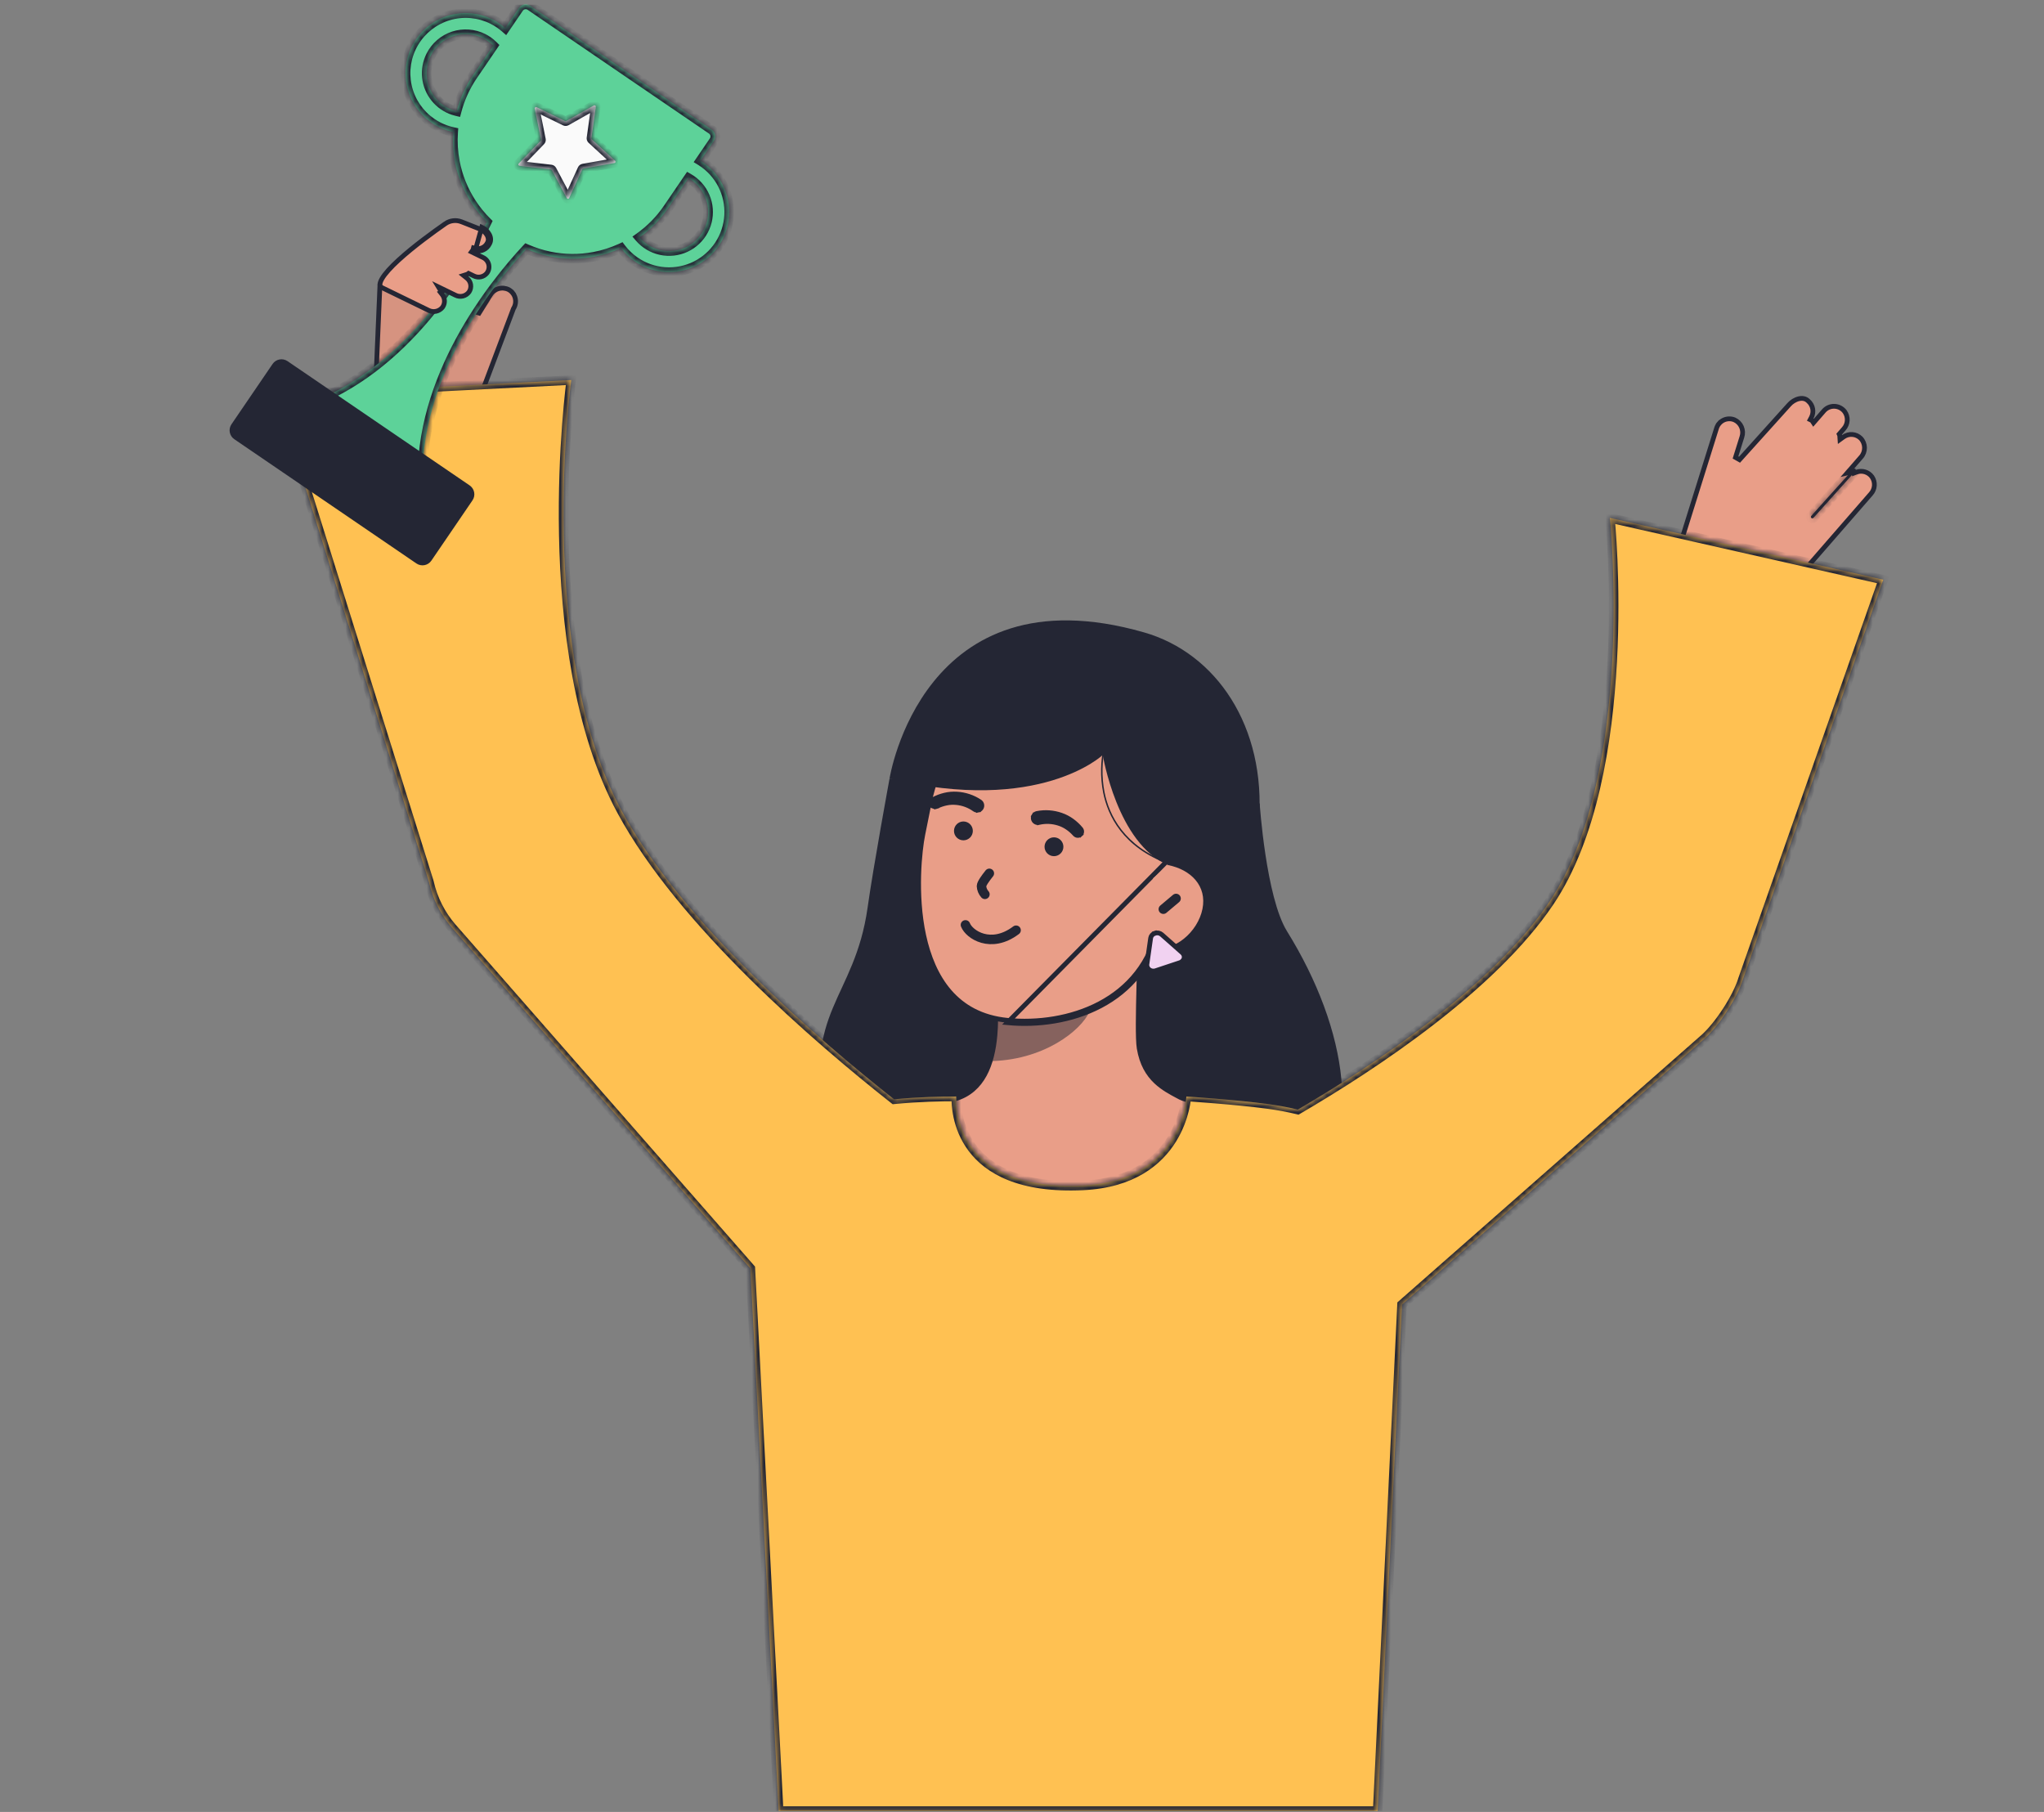 <?xml version="1.0" encoding="UTF-8" standalone="no"?><svg width='352' height='312' viewBox='0 0 352 312' fill='none' xmlns='http://www.w3.org/2000/svg'>
<rect x="0" y="0" width="352" height="312" fill="#808080" stroke="none"/>
<g clip-path='url(#clip0_84_15778)'>
<path d='M88.405 53.181L88.419 53.143L88.44 53.109C88.606 52.843 88.716 52.546 88.763 52.236C88.81 51.926 88.793 51.609 88.714 51.306C88.635 51.003 88.495 50.718 88.302 50.471L88.624 50.221L88.302 50.471C88.111 50.225 87.872 50.021 87.6 49.87C87.057 49.597 86.43 49.539 85.845 49.709C85.258 49.88 84.758 50.267 84.446 50.793L84.446 50.793L84.441 50.8L82.502 53.915L81.747 53.664L82.685 42.714L82.686 42.703L82.687 42.691C82.777 42.065 82.675 41.339 82.383 40.767C82.095 40.205 81.645 39.828 81.029 39.78L81.015 39.779L81.002 39.777C80.605 39.72 80.247 39.547 79.93 39.363C79.771 39.27 79.614 39.169 79.465 39.074L79.462 39.072C79.312 38.975 79.169 38.884 79.026 38.8C78.463 38.47 77.99 38.315 77.43 38.577C77.407 38.594 77.374 38.62 77.331 38.654C77.243 38.723 77.114 38.824 76.95 38.954C76.621 39.214 76.152 39.587 75.588 40.039C74.461 40.943 72.957 42.163 71.449 43.422C69.939 44.683 68.43 45.98 67.287 47.041C66.715 47.572 66.241 48.038 65.907 48.408C65.74 48.593 65.614 48.747 65.53 48.868C65.464 48.962 65.441 49.013 65.433 49.028L64.697 66.318L64.696 66.339L64.693 66.36C64.611 66.92 64.772 67.389 65.137 67.805C65.514 68.236 66.115 68.615 66.909 68.94C68.495 69.588 70.714 69.963 72.998 70.169C75.273 70.374 77.577 70.408 79.314 70.391C80.183 70.382 80.908 70.361 81.416 70.341C81.636 70.333 81.815 70.325 81.947 70.319L88.405 53.181Z' fill='#E99E88' stroke='#242634' stroke-width='0.819'/>
<g opacity='0.1'>
<path d='M88.405 53.181L88.419 53.143L88.44 53.109C88.606 52.843 88.716 52.546 88.763 52.236C88.81 51.926 88.793 51.609 88.714 51.306C88.635 51.003 88.495 50.718 88.302 50.471L88.624 50.221L88.302 50.471C88.111 50.225 87.872 50.021 87.6 49.87C87.057 49.597 86.43 49.539 85.845 49.709C85.258 49.88 84.758 50.267 84.446 50.793L84.446 50.793L84.441 50.8L82.502 53.915L81.747 53.664L82.685 42.714L82.686 42.703L82.687 42.691C82.777 42.065 82.675 41.339 82.383 40.767C82.095 40.205 81.645 39.828 81.029 39.78L81.015 39.779L81.002 39.777C80.605 39.72 80.247 39.547 79.93 39.363C79.771 39.27 79.614 39.169 79.465 39.074L79.462 39.072C79.312 38.975 79.169 38.884 79.026 38.8C78.463 38.47 77.99 38.315 77.43 38.577C77.407 38.594 77.374 38.62 77.331 38.654C77.243 38.723 77.114 38.824 76.95 38.954C76.621 39.214 76.152 39.587 75.588 40.039C74.461 40.943 72.957 42.163 71.449 43.422C69.939 44.683 68.43 45.98 67.287 47.041C66.715 47.572 66.241 48.038 65.907 48.408C65.74 48.593 65.614 48.747 65.53 48.868C65.464 48.962 65.441 49.013 65.433 49.028L64.697 66.318L64.696 66.339L64.693 66.36C64.611 66.92 64.772 67.389 65.137 67.805C65.514 68.236 66.115 68.615 66.909 68.94C68.495 69.588 70.714 69.963 72.998 70.169C75.273 70.374 77.577 70.408 79.314 70.391C80.183 70.382 80.908 70.361 81.416 70.341C81.636 70.333 81.815 70.325 81.947 70.319L88.405 53.181Z' fill='#242634' stroke='#242634' stroke-width='0.819'/>
</g>
<path d='M216.931 138.348C216.931 138.348 218.007 154.502 221.641 160.361C232.101 177.234 235.132 196.214 224.656 206.131C214.181 216.048 147.365 216.187 142.303 193.378C138.041 174.176 147.187 172.111 149.412 156.272C150.418 149.104 153.188 134.075 153.188 134.075' fill='#242634'/>
<path d='M208.587 190.287C208.391 190.247 208.185 190.205 207.973 190.161C207.295 190.023 206.557 189.872 205.875 189.721C205.318 189.597 204.788 189.471 204.343 189.347C203.909 189.227 203.523 189.099 203.274 188.967L203.273 188.966C203.132 188.891 202.989 188.814 202.843 188.737C201.619 188.086 200.245 187.356 199.06 186.233C197.719 184.962 196.628 183.199 196.179 180.499C196.047 179.707 196.008 178.143 196.013 176.237C196.018 174.317 196.069 172.01 196.127 169.706C196.143 169.097 196.159 168.489 196.174 167.89C196.268 164.331 196.354 161.048 196.29 159.475L170.883 165.147C170.928 165.84 170.995 166.627 171.068 167.481C171.332 170.579 171.672 174.572 171.34 178.277C170.901 183.167 169.269 187.807 164.512 189.205C163.115 189.615 161.623 189.991 160.063 190.348C160.083 190.488 160.109 190.664 160.143 190.872C160.236 191.438 160.389 192.246 160.646 193.21C161.16 195.141 162.086 197.691 163.762 200.182C167.098 205.135 173.443 209.915 185.634 209C194.019 208.372 199.717 203.611 203.382 198.972C205.214 196.653 206.533 194.371 207.418 192.666C207.83 191.874 208.147 191.208 208.381 190.717C208.399 190.68 208.416 190.643 208.433 190.608C208.489 190.491 208.541 190.383 208.587 190.287Z' fill='#E99E88' stroke='#242634' stroke-width='0.819'/>
<path opacity='0.5' d='M170.083 182.719C170.494 181.395 170.758 180.031 170.872 178.649C171.16 175.497 171.102 172.323 170.7 169.183C176.028 168.464 181.048 166.264 185.189 162.834C185.676 164.632 188.353 172.49 187.611 174.199C186.212 177.429 179.627 182.719 170.083 182.719Z' fill='#242634'/>
<path d='M173.513 175.694L173.513 175.694C178.618 176.189 184.463 175.412 189.36 172.827C194.245 170.248 198.195 165.868 199.553 159.118L202.053 146.695L202.053 146.695C203.425 139.876 202.87 133.376 200.398 128.273C197.932 123.184 193.551 119.463 187.2 118.184C174.501 115.629 162.752 124.644 160.018 138.233L159.616 138.152L160.018 138.233L158.911 143.733C158.386 146.34 157.524 153.945 159.077 161.101C159.853 164.676 161.225 168.109 163.515 170.753C165.797 173.386 169.007 175.258 173.513 175.694ZM199.954 159.199L202.454 146.776L173.473 176.101C183.81 177.104 197.184 172.966 199.954 159.199Z' fill='#E99E88' stroke='#242634' stroke-width='0.819'/>
<path d='M165.911 144.697C165.015 144.697 164.288 143.971 164.288 143.074C164.288 142.178 165.015 141.451 165.911 141.451C166.808 141.451 167.534 142.178 167.534 143.074C167.534 143.971 166.808 144.697 165.911 144.697Z' fill='#242634'/>
<path d='M181.505 147.428C180.609 147.428 179.882 146.701 179.882 145.805C179.882 144.908 180.609 144.182 181.505 144.182C182.401 144.182 183.128 144.908 183.128 145.805C183.128 146.701 182.401 147.428 181.505 147.428Z' fill='#242634'/>
<path d='M212.795 151.235L201.176 148.965C192.399 145.294 189.909 129.995 189.909 129.995C189.909 129.995 179.077 140.312 153.188 134.073C153.188 134.073 158.812 97.927 197.038 108.899C209.364 112.436 218.094 125.002 216.796 141.646C215.886 153.31 212.795 151.235 212.795 151.235Z' fill='#242634'/>
<path d='M198.305 163.231C202.243 164.024 206.285 160.452 207.078 156.512C207.872 152.571 205.115 149.757 201.177 148.964L198.616 151.195L194.92 162.548L198.305 163.231Z' fill='#E99E88'/>
<path d='M167.819 139.35L167.808 139.343C166.882 138.688 165.798 138.29 164.668 138.189L164.668 138.189L164.665 138.189C164.103 138.136 163.536 138.167 162.983 138.283L162.983 138.283L162.981 138.283C162.416 138.399 161.867 138.584 161.348 138.836L161.348 138.837L161.339 138.84L161.322 138.848L161.322 138.848L161.317 138.851C161.158 138.921 160.978 138.926 160.816 138.865L160.959 138.482L160.816 138.865C160.653 138.804 160.521 138.682 160.447 138.525L160.817 138.351L160.447 138.525C160.373 138.368 160.364 138.189 160.421 138.025L160.807 138.159L160.421 138.025C160.477 137.863 160.594 137.729 160.746 137.651C161.358 137.328 162.008 137.083 162.681 136.922C163.366 136.756 164.072 136.694 164.775 136.737C166.19 136.816 167.559 137.272 168.738 138.058L168.738 138.058L168.741 138.061C168.915 138.179 169.035 138.361 169.074 138.568C169.113 138.774 169.069 138.988 168.951 139.162C168.833 139.336 168.65 139.455 168.444 139.495L168.367 139.092L168.444 139.495C168.237 139.534 168.023 139.489 167.85 139.371L167.85 139.371L167.84 139.365L167.838 139.363L167.819 139.35L167.819 139.35Z' fill='#242634' stroke='#242634' stroke-width='0.819'/>
<path d='M185.413 143.349L185.427 143.364L185.413 143.349ZM185.413 143.349C185.008 142.892 184.546 142.488 184.04 142.146L185.413 143.349ZM178.562 140.078L178.57 140.076L178.578 140.075C179.969 139.798 181.409 139.9 182.747 140.369C183.412 140.599 184.04 140.927 184.608 141.342C185.168 141.748 185.674 142.222 186.116 142.754C186.228 142.884 186.286 143.053 186.277 143.224C186.267 143.398 186.19 143.562 186.061 143.68L185.785 143.377L186.061 143.68C185.932 143.797 185.762 143.86 185.587 143.853C185.414 143.846 185.25 143.772 185.131 143.646L185.119 143.633L185.113 143.627L185.107 143.621C184.724 143.19 184.289 142.808 183.811 142.485L183.811 142.485L183.809 142.484C183.342 142.165 182.829 141.919 182.289 141.754L182.289 141.754L182.286 141.753C181.204 141.413 180.052 141.366 178.946 141.616L178.92 141.622L178.824 141.224L178.92 141.622L178.92 141.622C178.716 141.672 178.5 141.638 178.321 141.529C178.142 141.419 178.013 141.243 177.964 141.039C177.914 140.835 177.948 140.619 178.057 140.44L178.407 140.653L178.057 140.44C178.166 140.26 178.343 140.131 178.547 140.082L178.547 140.082L178.562 140.078Z' fill='#242634' stroke='#242634' stroke-width='0.819'/>
<path d='M201.169 148.774C193.358 145.866 190.766 140.471 189.968 136.457C189.451 133.78 189.499 131.024 190.11 128.366L190.351 128.432C189.751 131.056 189.704 133.775 190.215 136.417C191.003 140.366 193.558 145.674 201.256 148.54L201.169 148.774Z' fill='#242634'/>
<path d='M319.265 81.459L319.199 81.177L318.112 81.44L318.955 80.471L320.471 78.729L320.471 78.729L320.476 78.724C320.88 78.276 321.1 77.692 321.092 77.09C321.085 76.489 320.852 75.913 320.44 75.476C320.052 75.092 319.541 74.858 318.997 74.815C318.451 74.773 317.907 74.926 317.463 75.247L316.865 75.68L316.817 74.97L316.723 74.757L316.893 74.561L317.503 73.859L317.503 73.859L317.509 73.853C317.873 73.45 318.088 72.934 318.117 72.391C318.146 71.849 317.989 71.314 317.672 70.874C317.465 70.602 317.2 70.378 316.896 70.22C316.591 70.061 316.255 69.973 315.911 69.961C315.568 69.949 315.226 70.014 314.91 70.151C314.595 70.288 314.314 70.493 314.088 70.752L312.655 72.401L312.301 72.807L312.044 72.418L311.733 72.263L311.931 71.892C312.176 71.431 312.259 70.901 312.164 70.388C312.07 69.875 311.804 69.409 311.411 69.067L311.401 69.058L311.391 69.048C310.954 68.613 310.375 68.517 309.76 68.666C309.135 68.816 308.518 69.214 308.104 69.69L308.104 69.69L308.099 69.695L299.568 79.16L298.874 78.764L299.974 75.249L299.974 75.249L299.976 75.241C300.165 74.677 300.138 74.062 299.899 73.516C299.662 72.972 299.231 72.535 298.691 72.29C298.397 72.169 298.081 72.11 297.762 72.118C297.442 72.125 297.127 72.198 296.836 72.334C296.546 72.47 296.287 72.665 296.076 72.906L295.768 72.637L296.076 72.906C295.865 73.147 295.707 73.43 295.611 73.736C295.611 73.736 295.611 73.736 295.611 73.736L290.482 90.126L290.482 90.126L289.629 92.858L289.629 92.858C288.959 95 289.15 97.319 290.162 99.322C291.174 101.324 292.926 102.854 295.048 103.585C297.547 104.446 300.247 104.541 302.801 103.857C305.355 103.174 307.647 101.743 309.383 99.749C309.383 99.749 309.383 99.749 309.383 99.749L322.174 85.05L322.174 85.05L322.179 85.044C322.538 84.648 322.752 84.143 322.788 83.61C322.823 83.079 322.678 82.551 322.377 82.111C322.082 81.702 321.66 81.401 321.178 81.253C320.693 81.106 320.174 81.121 319.7 81.297L319.265 81.459Z' fill='#E99E88' stroke='#242634' stroke-width='0.819'/>
<path d='M312.159 72.293L312.327 72.106L312.159 72.293Z' fill='#242634' stroke='#242634' stroke-width='0.819'/>
<path d='M308.052 85.093C308.052 85.093 308.052 85.093 308.052 85.093L308.052 85.093ZM308.052 85.093C308.052 85.093 308.052 85.093 308.052 85.093L308.052 85.093Z' fill='#242634' stroke='#242634' stroke-width='0.819'/>
<mask id='path-17-inside-1_84_15778' fill='white'>
<path d='M311.944 89.192C311.994 89.235 312.058 89.257 312.124 89.252C312.19 89.248 312.251 89.218 312.295 89.169L319.505 81.149C319.55 81.1 319.573 81.034 319.569 80.968C319.565 80.902 319.536 80.839 319.486 80.795C319.437 80.75 319.372 80.727 319.305 80.731C319.239 80.734 319.177 80.764 319.132 80.814L311.92 88.837C311.876 88.886 311.853 88.951 311.856 89.018C311.86 89.084 311.89 89.146 311.939 89.191L311.944 89.192Z'/>
</mask>
<path d='M311.944 89.192C311.994 89.235 312.058 89.257 312.124 89.252C312.19 89.248 312.251 89.218 312.295 89.169L319.505 81.149C319.55 81.1 319.573 81.034 319.569 80.968C319.565 80.902 319.536 80.839 319.486 80.795C319.437 80.75 319.372 80.727 319.305 80.731C319.239 80.734 319.177 80.764 319.132 80.814L311.92 88.837C311.876 88.886 311.853 88.951 311.856 89.018C311.86 89.084 311.89 89.146 311.939 89.191L311.944 89.192Z' fill='#242634'/>
<path d='M311.944 89.192L312.202 88.415L312.356 88.466L312.479 88.572L311.944 89.192ZM312.295 89.169L311.683 88.625L311.686 88.622L312.295 89.169ZM319.505 81.149L320.114 81.696L320.114 81.696L319.505 81.149ZM319.132 80.814L318.523 80.266L318.523 80.266L319.132 80.814ZM311.92 88.837L311.311 88.29L311.311 88.289L311.92 88.837ZM311.939 89.191L311.681 89.968L311.519 89.914L311.392 89.8L311.939 89.191ZM312.479 88.572C312.366 88.475 312.219 88.426 312.07 88.436L312.178 90.069C311.898 90.088 311.621 89.995 311.409 89.812L312.479 88.572ZM312.07 88.436C311.922 88.445 311.783 88.513 311.683 88.625L312.906 89.713C312.719 89.923 312.458 90.051 312.178 90.069L312.07 88.436ZM311.686 88.622L318.896 80.602L320.114 81.696L312.904 89.716L311.686 88.622ZM318.896 80.602C318.796 80.714 318.744 80.861 318.751 81.011L320.386 80.925C320.401 81.208 320.303 81.485 320.114 81.696L318.896 80.602ZM318.751 81.011C318.759 81.162 318.827 81.303 318.939 81.403L320.034 80.186C320.245 80.376 320.371 80.641 320.386 80.925L318.751 81.011ZM318.939 81.403C319.051 81.504 319.198 81.556 319.349 81.548L319.262 79.913C319.545 79.898 319.823 79.996 320.034 80.186L318.939 81.403ZM319.349 81.548C319.499 81.54 319.64 81.473 319.741 81.361L318.523 80.266C318.713 80.055 318.979 79.928 319.262 79.913L319.349 81.548ZM319.741 81.361L312.529 89.384L311.311 88.289L318.523 80.266L319.741 81.361ZM312.529 89.383C312.63 89.271 312.682 89.124 312.674 88.974L311.039 89.062C311.024 88.778 311.122 88.501 311.311 88.29L312.529 89.383ZM312.674 88.974C312.666 88.823 312.598 88.682 312.486 88.582L311.392 89.8C311.181 89.61 311.054 89.345 311.039 89.062L312.674 88.974ZM312.198 88.414L312.202 88.415L311.685 89.969L311.681 89.968L312.198 88.414Z' fill='#242634' mask='url(#path-17-inside-1_84_15778)'/>
<mask id='path-19-inside-2_84_15778' fill='white'>
<path fill-rule='evenodd' clip-rule='evenodd' d='M98.375 65.439C98.375 65.439 92.037 111.786 107.052 139.603C117.454 158.874 141.012 179.073 153.978 189.293C158.236 188.875 162.124 188.807 164.663 188.807C164.67 188.807 164.671 188.878 164.672 189.011C164.681 190.894 164.756 205.149 186.5 204.123C203.59 203.318 204.31 188.807 204.31 188.807C204.31 188.807 212.778 189.354 218.408 190.116C220.219 190.361 221.909 190.679 223.492 191.067C236.584 183.418 256.939 169.965 266.799 155.327C281.777 133.093 277.247 89.18 277.247 89.18L324.318 99.822L300.169 168.587C299.192 171.813 296.033 176.645 293.508 178.876L293.157 179.184L241.442 224.649L237.25 311.846H134.099L129.224 218.424L78.178 160.132L77.846 159.758C75.892 157.51 74.529 154.809 73.881 151.901L47.62 68.017L98.375 65.439Z'/>
</mask>
<path fill-rule='evenodd' clip-rule='evenodd' d='M98.375 65.439C98.375 65.439 92.037 111.786 107.052 139.603C117.454 158.874 141.012 179.073 153.978 189.293C158.236 188.875 162.124 188.807 164.663 188.807C164.67 188.807 164.671 188.878 164.672 189.011C164.681 190.894 164.756 205.149 186.5 204.123C203.59 203.318 204.31 188.807 204.31 188.807C204.31 188.807 212.778 189.354 218.408 190.116C220.219 190.361 221.909 190.679 223.492 191.067C236.584 183.418 256.939 169.965 266.799 155.327C281.777 133.093 277.247 89.18 277.247 89.18L324.318 99.822L300.169 168.587C299.192 171.813 296.033 176.645 293.508 178.876L293.157 179.184L241.442 224.649L237.25 311.846H134.099L129.224 218.424L78.178 160.132L77.846 159.758C75.892 157.51 74.529 154.809 73.881 151.901L47.62 68.017L98.375 65.439Z' fill='#FFC152'/>
<path d='M107.052 139.603L107.772 139.214L107.052 139.603ZM98.375 65.439L98.334 64.622L99.32 64.572L99.186 65.55L98.375 65.439ZM153.978 189.293L154.058 190.108L153.73 190.14L153.471 189.936L153.978 189.293ZM164.672 189.011L165.49 189.007V189.007L164.672 189.011ZM186.5 204.123L186.461 203.306L186.5 204.123ZM204.31 188.807L203.492 188.766L203.533 187.936L204.363 187.99L204.31 188.807ZM218.408 190.116L218.298 190.927L218.298 190.927L218.408 190.116ZM223.492 191.067L223.905 191.774L223.618 191.942L223.296 191.863L223.492 191.067ZM266.799 155.327L267.478 155.785L266.799 155.327ZM277.247 89.18L276.433 89.264L276.316 88.13L277.427 88.382L277.247 89.18ZM324.318 99.822L324.499 99.024L325.395 99.226L325.091 100.093L324.318 99.822ZM300.169 168.587L299.385 168.35L299.39 168.333L299.396 168.316L300.169 168.587ZM293.508 178.876L294.05 179.49L294.047 179.492L293.508 178.876ZM293.157 179.184L292.616 178.569L292.617 178.568L293.157 179.184ZM241.442 224.649L240.625 224.609L240.641 224.263L240.902 224.034L241.442 224.649ZM237.25 311.846L238.068 311.885L238.031 312.664H237.25V311.846ZM134.099 311.846V312.664H133.322L133.282 311.888L134.099 311.846ZM129.224 218.424L129.84 217.885L130.026 218.098L130.041 218.381L129.224 218.424ZM78.178 160.132L78.79 159.589L78.794 159.593L78.178 160.132ZM77.846 159.758L77.234 160.302L77.228 160.295L77.846 159.758ZM73.881 151.901L74.663 151.656L74.673 151.689L74.68 151.723L73.881 151.901ZM47.62 68.017L46.839 68.262L46.523 67.253L47.579 67.2L47.62 68.017ZM106.331 139.992C98.728 125.906 96.557 107.202 96.264 92.106C96.118 84.542 96.442 77.853 96.803 73.054C96.984 70.654 97.174 68.726 97.319 67.397C97.391 66.732 97.452 66.216 97.496 65.866C97.517 65.691 97.534 65.558 97.546 65.468C97.552 65.422 97.556 65.388 97.559 65.365C97.561 65.353 97.562 65.344 97.563 65.338C97.563 65.335 97.564 65.333 97.564 65.331C97.564 65.331 97.564 65.33 97.564 65.329C97.564 65.329 97.564 65.329 98.375 65.439C99.186 65.55 99.186 65.55 99.186 65.551C99.186 65.551 99.186 65.551 99.186 65.552C99.186 65.553 99.186 65.555 99.186 65.558C99.185 65.563 99.184 65.571 99.182 65.582C99.18 65.603 99.175 65.636 99.169 65.679C99.158 65.766 99.141 65.896 99.12 66.067C99.078 66.41 99.018 66.917 98.946 67.574C98.803 68.887 98.615 70.797 98.436 73.177C98.078 77.938 97.756 84.574 97.901 92.074C98.193 107.105 100.36 125.483 107.772 139.214L106.331 139.992ZM153.471 189.936C146.974 184.815 137.817 177.189 128.977 168.423C120.145 159.666 111.589 149.732 106.331 139.992L107.772 139.214C112.916 148.745 121.34 158.546 130.13 167.261C138.911 175.968 148.016 183.551 154.485 188.65L153.471 189.936ZM164.663 189.626C162.137 189.626 158.279 189.693 154.058 190.108L153.898 188.479C158.194 188.057 162.11 187.988 164.663 187.988V189.626ZM163.853 189.015C163.853 188.943 163.852 188.906 163.852 188.886C163.851 188.872 163.851 188.892 163.855 188.924C163.856 188.933 163.864 188.994 163.889 189.071C163.901 189.105 163.935 189.201 164.013 189.304C164.091 189.407 164.304 189.626 164.663 189.626V187.988C165.022 187.988 165.236 188.207 165.315 188.312C165.395 188.416 165.429 188.513 165.441 188.549C165.469 188.63 165.477 188.699 165.479 188.716C165.486 188.766 165.487 188.812 165.488 188.832C165.49 188.881 165.49 188.946 165.49 189.007L163.853 189.015ZM186.538 204.941C175.476 205.463 169.723 202.094 166.779 198.147C163.876 194.254 163.858 189.989 163.853 189.015L165.49 189.007C165.495 189.916 165.52 193.72 168.092 197.168C170.624 200.563 175.78 203.809 186.461 203.306L186.538 204.941ZM204.31 188.807C205.127 188.847 205.127 188.848 205.127 188.849C205.127 188.849 205.127 188.849 205.127 188.85C205.127 188.851 205.127 188.852 205.127 188.854C205.127 188.857 205.127 188.861 205.126 188.866C205.126 188.875 205.125 188.888 205.124 188.904C205.122 188.937 205.118 188.984 205.113 189.042C205.103 189.16 205.085 189.328 205.057 189.54C205.001 189.963 204.901 190.562 204.726 191.281C204.376 192.715 203.724 194.639 202.509 196.595C200.055 200.545 195.361 204.525 186.538 204.941L186.461 203.306C194.729 202.916 198.94 199.238 201.118 195.731C202.22 193.958 202.815 192.205 203.135 190.893C203.295 190.238 203.384 189.697 203.434 189.324C203.459 189.137 203.474 188.993 203.482 188.898C203.486 188.85 203.489 188.815 203.491 188.793C203.491 188.781 203.492 188.774 203.492 188.769C203.492 188.767 203.492 188.766 203.492 188.765C203.492 188.765 203.492 188.765 203.492 188.765C203.492 188.765 203.492 188.766 203.492 188.766C203.492 188.766 203.492 188.766 204.31 188.807ZM218.298 190.927C215.506 190.549 211.998 190.223 209.181 189.992C207.774 189.876 206.542 189.784 205.663 189.721C205.223 189.689 204.871 189.665 204.629 189.649C204.509 189.64 204.415 189.634 204.352 189.63C204.321 189.628 204.297 189.626 204.281 189.625C204.273 189.625 204.267 189.624 204.263 189.624C204.261 189.624 204.259 189.624 204.258 189.624C204.258 189.624 204.258 189.624 204.257 189.624C204.257 189.624 204.257 189.624 204.257 189.624C204.257 189.624 204.257 189.624 204.31 188.807C204.363 187.99 204.363 187.99 204.363 187.99C204.363 187.99 204.363 187.99 204.363 187.99C204.363 187.99 204.364 187.99 204.364 187.99C204.365 187.99 204.367 187.99 204.369 187.99C204.373 187.991 204.379 187.991 204.388 187.992C204.404 187.993 204.428 187.994 204.46 187.996C204.524 188.001 204.618 188.007 204.74 188.015C204.984 188.032 205.337 188.056 205.78 188.088C206.664 188.151 207.901 188.244 209.315 188.36C212.139 188.592 215.681 188.921 218.518 189.305L218.298 190.927ZM223.296 191.863C221.744 191.481 220.083 191.169 218.298 190.927L218.518 189.305C220.355 189.553 222.073 189.876 223.687 190.272L223.296 191.863ZM223.079 190.361C229.607 186.546 237.936 181.291 245.857 175.17C253.786 169.043 261.261 162.083 266.12 154.87L267.478 155.785C262.477 163.209 254.844 170.294 246.858 176.466C238.863 182.644 230.469 187.939 223.905 191.774L223.079 190.361ZM266.12 154.87C273.477 143.949 276.084 127.607 276.822 113.872C277.19 107.026 277.093 100.869 276.903 96.424C276.808 94.202 276.69 92.409 276.596 91.172C276.549 90.554 276.508 90.076 276.479 89.752C276.464 89.59 276.453 89.468 276.445 89.385C276.441 89.344 276.438 89.314 276.436 89.293C276.435 89.283 276.434 89.276 276.433 89.271C276.433 89.268 276.433 89.266 276.433 89.265C276.433 89.265 276.433 89.264 276.433 89.264C276.433 89.264 276.433 89.264 277.247 89.18C278.061 89.096 278.061 89.096 278.061 89.097C278.061 89.097 278.061 89.098 278.062 89.099C278.062 89.1 278.062 89.102 278.062 89.105C278.063 89.111 278.064 89.119 278.065 89.13C278.067 89.152 278.07 89.185 278.074 89.228C278.083 89.313 278.095 89.44 278.109 89.605C278.139 89.936 278.181 90.422 278.229 91.048C278.324 92.3 278.443 94.112 278.539 96.354C278.73 100.837 278.829 107.048 278.457 113.96C277.716 127.739 275.099 144.471 267.478 155.785L266.12 154.87ZM277.427 88.382L324.499 99.024L324.138 100.621L277.066 89.978L277.427 88.382ZM325.091 100.093L300.941 168.859L299.396 168.316L323.546 99.551L325.091 100.093ZM300.952 168.825C300.433 170.54 299.355 172.627 298.105 174.551C296.856 176.475 295.388 178.307 294.05 179.49L292.966 178.263C294.153 177.214 295.527 175.515 296.732 173.659C297.938 171.802 298.928 169.861 299.385 168.35L300.952 168.825ZM294.047 179.492L293.696 179.799L292.617 178.568L292.968 178.26L294.047 179.492ZM293.697 179.798L241.983 225.263L240.902 224.034L292.616 178.569L293.697 179.798ZM236.433 311.806L240.625 224.609L242.26 224.688L238.068 311.885L236.433 311.806ZM134.099 311.027H237.25V312.664H134.099V311.027ZM130.041 218.381L134.917 311.803L133.282 311.888L128.406 218.467L130.041 218.381ZM78.794 159.593L129.84 217.885L128.608 218.963L77.562 160.672L78.794 159.593ZM78.458 159.215L78.79 159.589L77.566 160.676L77.234 160.302L78.458 159.215ZM74.68 151.723C75.299 154.498 76.599 157.075 78.464 159.221L77.228 160.295C75.185 157.944 73.76 155.12 73.082 152.079L74.68 151.723ZM48.401 67.773L74.663 151.656L73.1 152.145L46.839 68.262L48.401 67.773ZM98.417 66.257L47.662 68.835L47.579 67.2L98.334 64.622L98.417 66.257Z' fill='#242634' mask='url(#path-19-inside-2_84_15778)'/>
<mask id='path-21-inside-3_84_15778' fill='white'>
<path fill-rule='evenodd' clip-rule='evenodd' d='M90.665 42.862C91.926 43.418 93.245 43.842 94.601 44.126C97.147 44.657 99.773 44.682 102.328 44.199C103.927 43.897 105.479 43.4 106.95 42.72C107.625 43.619 108.445 44.405 109.38 45.044C110.896 46.082 112.661 46.697 114.494 46.827C116.327 46.956 118.161 46.595 119.809 45.781C121.456 44.966 122.856 43.728 123.867 42.192C124.877 40.657 125.46 38.88 125.556 37.045C125.652 35.21 125.258 33.382 124.414 31.75C123.57 30.117 122.307 28.739 120.754 27.756C120.709 27.728 120.664 27.7 120.618 27.672L122.928 24.284C123.033 24.131 123.106 23.958 123.144 23.777C123.182 23.596 123.184 23.408 123.149 23.226C123.115 23.044 123.045 22.87 122.943 22.715C122.842 22.56 122.711 22.427 122.557 22.322L91.325 1.012C91.016 0.801 90.635 0.722 90.267 0.791C89.9 0.861 89.574 1.073 89.363 1.383L87.016 4.825C86.367 4.256 85.644 3.766 84.86 3.37C82.516 2.187 79.809 1.939 77.288 2.677C74.768 3.416 72.622 5.085 71.287 7.347C69.951 9.609 69.526 12.294 70.096 14.858C70.666 17.423 72.19 19.674 74.358 21.156C74.733 21.412 75.125 21.643 75.53 21.848C76.335 22.254 77.182 22.55 78.05 22.734C77.927 24.437 78.025 26.153 78.343 27.838C78.826 30.394 79.808 32.83 81.233 35.006C81.992 36.166 82.868 37.24 83.847 38.212C80.221 45.756 69.975 63.728 52.298 69.798L62.538 76.783L63.34 77.329L72.78 83.769C71.978 65.094 84.967 48.993 90.665 42.862ZM78.641 19.152C78.45 19.107 78.261 19.053 78.073 18.991C76.848 18.583 75.765 17.83 74.956 16.823C74.146 15.816 73.644 14.598 73.508 13.312C73.373 12.027 73.611 10.73 74.193 9.577C74.591 8.789 75.141 8.086 75.81 7.51C76.48 6.934 77.256 6.496 78.095 6.22C78.934 5.944 79.819 5.836 80.699 5.902C81.58 5.968 82.439 6.207 83.227 6.605C83.493 6.74 83.75 6.892 83.996 7.06C84.34 7.295 84.659 7.561 84.951 7.853L81.442 12.997C80.161 14.875 79.215 16.958 78.641 19.152ZM115.011 35.897L118.572 30.673C118.725 30.76 118.875 30.854 119.021 30.953C120.232 31.781 121.14 32.982 121.606 34.374C122.072 35.766 122.07 37.271 121.601 38.662C121.131 40.052 120.22 41.251 119.007 42.076C117.793 42.901 116.343 43.306 114.878 43.23C113.412 43.154 112.012 42.6 110.89 41.654C110.611 41.419 110.352 41.161 110.116 40.886C112.029 39.528 113.687 37.839 115.011 35.897Z'/>
</mask>
<path fill-rule='evenodd' clip-rule='evenodd' d='M90.665 42.862C91.926 43.418 93.245 43.842 94.601 44.126C97.147 44.657 99.773 44.682 102.328 44.199C103.927 43.897 105.479 43.4 106.95 42.72C107.625 43.619 108.445 44.405 109.38 45.044C110.896 46.082 112.661 46.697 114.494 46.827C116.327 46.956 118.161 46.595 119.809 45.781C121.456 44.966 122.856 43.728 123.867 42.192C124.877 40.657 125.46 38.88 125.556 37.045C125.652 35.21 125.258 33.382 124.414 31.75C123.57 30.117 122.307 28.739 120.754 27.756C120.709 27.728 120.664 27.7 120.618 27.672L122.928 24.284C123.033 24.131 123.106 23.958 123.144 23.777C123.182 23.596 123.184 23.408 123.149 23.226C123.115 23.044 123.045 22.87 122.943 22.715C122.842 22.56 122.711 22.427 122.557 22.322L91.325 1.012C91.016 0.801 90.635 0.722 90.267 0.791C89.9 0.861 89.574 1.073 89.363 1.383L87.016 4.825C86.367 4.256 85.644 3.766 84.86 3.37C82.516 2.187 79.809 1.939 77.288 2.677C74.768 3.416 72.622 5.085 71.287 7.347C69.951 9.609 69.526 12.294 70.096 14.858C70.666 17.423 72.19 19.674 74.358 21.156C74.733 21.412 75.125 21.643 75.53 21.848C76.335 22.254 77.182 22.55 78.05 22.734C77.927 24.437 78.025 26.153 78.343 27.838C78.826 30.394 79.808 32.83 81.233 35.006C81.992 36.166 82.868 37.24 83.847 38.212C80.221 45.756 69.975 63.728 52.298 69.798L62.538 76.783L63.34 77.329L72.78 83.769C71.978 65.094 84.967 48.993 90.665 42.862ZM78.641 19.152C78.45 19.107 78.261 19.053 78.073 18.991C76.848 18.583 75.765 17.83 74.956 16.823C74.146 15.816 73.644 14.598 73.508 13.312C73.373 12.027 73.611 10.73 74.193 9.577C74.591 8.789 75.141 8.086 75.81 7.51C76.48 6.934 77.256 6.496 78.095 6.22C78.934 5.944 79.819 5.836 80.699 5.902C81.58 5.968 82.439 6.207 83.227 6.605C83.493 6.74 83.75 6.892 83.996 7.06C84.34 7.295 84.659 7.561 84.951 7.853L81.442 12.997C80.161 14.875 79.215 16.958 78.641 19.152ZM115.011 35.897L118.572 30.673C118.725 30.76 118.875 30.854 119.021 30.953C120.232 31.781 121.14 32.982 121.606 34.374C122.072 35.766 122.07 37.271 121.601 38.662C121.131 40.052 120.22 41.251 119.007 42.076C117.793 42.901 116.343 43.306 114.878 43.23C113.412 43.154 112.012 42.6 110.89 41.654C110.611 41.419 110.352 41.161 110.116 40.886C112.029 39.528 113.687 37.839 115.011 35.897Z' fill='#5DD299'/>
<path d='M94.601 44.126L94.434 44.927H94.434L94.601 44.126ZM90.665 42.862L90.066 42.305L90.462 41.878L90.995 42.113L90.665 42.862ZM102.328 44.199L102.48 45.004L102.328 44.199ZM106.95 42.72L106.607 41.977L107.207 41.7L107.604 42.228L106.95 42.72ZM109.38 45.044L109.842 44.368L109.842 44.368L109.38 45.044ZM114.494 46.827L114.437 47.643H114.437L114.494 46.827ZM119.809 45.781L120.171 46.514L119.809 45.781ZM123.867 42.192L123.183 41.742L123.183 41.742L123.867 42.192ZM125.556 37.045L126.374 37.088L125.556 37.045ZM124.414 31.75L123.687 32.126L124.414 31.75ZM120.754 27.756L120.316 28.448L120.316 28.448L120.754 27.756ZM120.618 27.672L120.191 28.37L119.457 27.922L119.942 27.211L120.618 27.672ZM122.928 24.284L122.252 23.823L122.252 23.823L122.928 24.284ZM123.144 23.777L122.343 23.61L122.343 23.61L123.144 23.777ZM123.149 23.226L122.345 23.378H122.345L123.149 23.226ZM122.943 22.715L123.628 22.267H123.628L122.943 22.715ZM122.557 22.322L122.096 22.998L122.096 22.998L122.557 22.322ZM91.325 1.012L91.786 0.336L91.786 0.336L91.325 1.012ZM90.267 0.791L90.419 1.596V1.596L90.267 0.791ZM89.363 1.383L88.687 0.921L88.687 0.921L89.363 1.383ZM87.016 4.825L87.692 5.286L87.171 6.05L86.476 5.44L87.016 4.825ZM84.86 3.37L85.229 2.639L85.23 2.639L84.86 3.37ZM77.288 2.677L77.519 3.463L77.288 2.677ZM71.287 7.347L70.582 6.931L71.287 7.347ZM74.358 21.156L73.897 21.833L73.896 21.832L74.358 21.156ZM75.53 21.848L75.161 22.578L75.161 22.578L75.53 21.848ZM78.05 22.734L78.219 21.933L78.918 22.081L78.866 22.793L78.05 22.734ZM78.343 27.838L79.148 27.686L78.343 27.838ZM81.233 35.006L80.548 35.455L81.233 35.006ZM83.847 38.212L84.424 37.631L84.837 38.042L84.585 38.567L83.847 38.212ZM52.298 69.798L51.837 70.474L50.488 69.554L52.032 69.023L52.298 69.798ZM62.538 76.783L62.078 77.46L62.077 77.46L62.538 76.783ZM63.34 77.329L63.801 76.652L63.801 76.653L63.34 77.329ZM72.78 83.769L73.598 83.734L73.668 85.365L72.319 84.445L72.78 83.769ZM78.641 19.152L79.434 19.359L79.231 20.134L78.452 19.949L78.641 19.152ZM78.073 18.991L77.815 19.767L78.073 18.991ZM73.508 13.312L72.694 13.398V13.398L73.508 13.312ZM74.193 9.577L73.463 9.208V9.208L74.193 9.577ZM75.81 7.51L75.276 6.89V6.89L75.81 7.51ZM78.095 6.22L77.839 5.442L78.095 6.22ZM80.699 5.902L80.761 5.086H80.761L80.699 5.902ZM83.227 6.605L83.596 5.875L83.596 5.875L83.227 6.605ZM83.996 7.06L84.458 6.384L84.459 6.384L83.996 7.06ZM84.951 7.853L85.53 7.274L86.009 7.753L85.627 8.314L84.951 7.853ZM81.442 12.997L80.766 12.536L80.766 12.536L81.442 12.997ZM118.572 30.673L117.896 30.212L118.322 29.587L118.979 29.962L118.572 30.673ZM115.011 35.897L115.687 36.358L115.687 36.358L115.011 35.897ZM119.021 30.953L119.482 30.277L119.483 30.277L119.021 30.953ZM121.606 34.374L122.382 34.114H122.382L121.606 34.374ZM121.601 38.662L122.376 38.924H122.376L121.601 38.662ZM119.007 42.076L119.467 42.753H119.467L119.007 42.076ZM114.878 43.23L114.92 42.412L114.878 43.23ZM110.89 41.654L111.418 41.029H111.418L110.89 41.654ZM110.116 40.886L109.494 41.419L108.911 40.738L109.642 40.219L110.116 40.886ZM94.434 44.927C93.022 44.632 91.648 44.19 90.335 43.612L90.995 42.113C92.204 42.646 93.469 43.053 94.769 43.324L94.434 44.927ZM102.48 45.004C99.819 45.507 97.085 45.481 94.434 44.927L94.769 43.324C97.209 43.834 99.726 43.858 102.176 43.395L102.48 45.004ZM107.293 43.464C105.762 44.171 104.145 44.689 102.48 45.004L102.176 43.395C103.709 43.105 105.197 42.628 106.607 41.977L107.293 43.464ZM108.917 45.719C107.909 45.03 107.024 44.182 106.296 43.212L107.604 42.228C108.226 43.056 108.981 43.779 109.842 44.368L108.917 45.719ZM114.437 47.643C112.459 47.503 110.553 46.839 108.917 45.719L109.842 44.368C111.238 45.324 112.864 45.891 114.552 46.01L114.437 47.643ZM120.171 46.514C118.394 47.393 116.414 47.783 114.437 47.643L114.552 46.01C116.24 46.129 117.929 45.797 119.446 45.047L120.171 46.514ZM124.55 42.642C123.46 44.299 121.949 45.635 120.171 46.514L119.446 45.047C120.963 44.297 122.252 43.156 123.183 41.742L124.55 42.642ZM126.374 37.088C126.27 39.069 125.64 40.986 124.55 42.642L123.183 41.742C124.113 40.329 124.65 38.693 124.739 37.002L126.374 37.088ZM125.141 31.374C126.052 33.135 126.477 35.108 126.374 37.088L124.739 37.002C124.827 35.312 124.464 33.629 123.687 32.126L125.141 31.374ZM121.192 27.064C122.867 28.125 124.231 29.612 125.141 31.374L123.687 32.126C122.91 30.622 121.746 29.353 120.316 28.448L121.192 27.064ZM121.045 26.974C121.094 27.003 121.143 27.034 121.192 27.064L120.316 28.448C120.275 28.422 120.233 28.396 120.191 28.37L121.045 26.974ZM123.605 24.745L121.295 28.133L119.942 27.211L122.252 23.823L123.605 24.745ZM123.945 23.944C123.886 24.231 123.77 24.503 123.605 24.745L122.252 23.823C122.296 23.758 122.327 23.686 122.343 23.61L123.945 23.944ZM123.954 23.074C124.008 23.362 124.005 23.657 123.945 23.944L122.343 23.61C122.359 23.533 122.359 23.455 122.345 23.378L123.954 23.074ZM123.628 22.267C123.789 22.512 123.899 22.786 123.954 23.074L122.345 23.378C122.33 23.302 122.301 23.229 122.258 23.164L123.628 22.267ZM123.019 21.646C123.261 21.811 123.468 22.022 123.628 22.267L122.258 23.164C122.216 23.099 122.161 23.042 122.096 22.998L123.019 21.646ZM91.786 0.336L123.019 21.646L122.096 22.998L90.864 1.688L91.786 0.336ZM90.115 -0.013C90.697 -0.123 91.297 0.002 91.786 0.336L90.864 1.688C90.734 1.6 90.574 1.566 90.419 1.596L90.115 -0.013ZM88.687 0.921C89.02 0.433 89.534 0.097 90.115 -0.013L90.419 1.596C90.265 1.625 90.128 1.714 90.039 1.844L88.687 0.921ZM86.339 4.364L88.687 0.921L90.04 1.844L87.692 5.286L86.339 4.364ZM86.476 5.44C85.878 4.917 85.213 4.465 84.491 4.101L85.23 2.639C86.075 3.066 86.855 3.595 87.555 4.209L86.476 5.44ZM84.491 4.101C82.332 3.011 79.84 2.783 77.519 3.463L77.058 1.892C79.778 1.095 82.699 1.362 85.229 2.639L84.491 4.101ZM77.519 3.463C75.198 4.143 73.222 5.68 71.992 7.763L70.582 6.931C72.023 4.49 74.338 2.689 77.058 1.892L77.519 3.463ZM71.992 7.763C70.762 9.846 70.37 12.319 70.895 14.681L69.297 15.036C68.681 12.269 69.141 9.372 70.582 6.931L71.992 7.763ZM70.895 14.681C71.42 17.042 72.823 19.115 74.82 20.48L73.896 21.832C71.556 20.233 69.912 17.803 69.297 15.036L70.895 14.681ZM74.82 20.48C75.165 20.716 75.526 20.928 75.899 21.117L75.161 22.578C74.724 22.358 74.302 22.108 73.897 21.833L74.82 20.48ZM75.899 21.117C76.641 21.492 77.421 21.764 78.219 21.933L77.88 23.535C76.944 23.337 76.03 23.017 75.161 22.578L75.899 21.117ZM77.539 27.99C77.207 26.235 77.106 24.449 77.233 22.675L78.866 22.793C78.749 24.426 78.842 26.071 79.148 27.686L77.539 27.99ZM80.548 35.455C79.064 33.188 78.042 30.652 77.539 27.99L79.148 27.686C79.611 30.136 80.552 32.472 81.918 34.558L80.548 35.455ZM83.27 38.793C82.251 37.781 81.338 36.662 80.548 35.455L81.918 34.558C82.645 35.67 83.486 36.699 84.424 37.631L83.27 38.793ZM52.032 69.023C60.684 66.053 67.549 60.157 72.716 54.03C77.881 47.905 81.314 41.592 83.109 37.857L84.585 38.567C82.754 42.376 79.251 48.82 73.967 55.085C68.686 61.348 61.59 67.473 52.564 70.572L52.032 69.023ZM62.077 77.46L51.837 70.474L52.76 69.121L62.999 76.107L62.077 77.46ZM62.88 78.006L62.078 77.46L62.998 76.106L63.801 76.652L62.88 78.006ZM72.319 84.445L62.879 78.005L63.801 76.653L73.242 83.093L72.319 84.445ZM91.265 43.42C88.444 46.455 83.82 51.956 80.005 59.001C76.188 66.049 73.206 74.594 73.598 83.734L71.963 83.804C71.553 74.269 74.664 65.426 78.565 58.222C82.468 51.015 87.188 45.401 90.066 42.305L91.265 43.42ZM78.452 19.949C78.238 19.898 78.025 19.837 77.815 19.767L78.332 18.214C78.496 18.269 78.663 18.316 78.831 18.356L78.452 19.949ZM77.815 19.767C76.44 19.31 75.226 18.466 74.318 17.336L75.594 16.31C76.305 17.195 77.255 17.856 78.332 18.214L77.815 19.767ZM74.318 17.336C73.409 16.207 72.846 14.839 72.694 13.398L74.323 13.227C74.441 14.355 74.882 15.426 75.594 16.31L74.318 17.336ZM72.694 13.398C72.543 11.957 72.809 10.502 73.463 9.208L74.924 9.946C74.413 10.959 74.204 12.098 74.323 13.227L72.694 13.398ZM73.463 9.208C73.909 8.324 74.525 7.536 75.276 6.89L76.344 8.131C75.756 8.637 75.274 9.253 74.924 9.946L73.463 9.208ZM75.276 6.89C76.027 6.244 76.898 5.752 77.839 5.442L78.351 6.997C77.614 7.24 76.932 7.625 76.344 8.131L75.276 6.89ZM77.839 5.442C78.78 5.133 79.773 5.011 80.761 5.086L80.638 6.718C79.865 6.66 79.087 6.755 78.351 6.997L77.839 5.442ZM80.761 5.086C81.748 5.16 82.712 5.428 83.596 5.875L82.858 7.336C82.166 6.986 81.411 6.776 80.638 6.718L80.761 5.086ZM83.596 5.875C83.894 6.025 84.182 6.195 84.458 6.384L83.534 7.736C83.318 7.588 83.092 7.454 82.858 7.336L83.596 5.875ZM84.459 6.384C84.844 6.648 85.202 6.946 85.53 7.274L84.372 8.431C84.115 8.175 83.835 7.942 83.533 7.735L84.459 6.384ZM80.766 12.536L84.274 7.391L85.627 8.314L82.118 13.459L80.766 12.536ZM77.85 18.945C78.446 16.66 79.432 14.492 80.766 12.536L82.118 13.459C80.891 15.259 79.983 17.255 79.434 19.359L77.85 18.945ZM119.249 31.134L115.687 36.358L114.334 35.435L117.896 30.212L119.249 31.134ZM118.56 31.63C118.432 31.543 118.3 31.46 118.166 31.384L118.979 29.962C119.15 30.06 119.318 30.165 119.482 30.277L118.56 31.63ZM120.83 34.634C120.421 33.411 119.623 32.356 118.559 31.629L119.483 30.277C120.842 31.206 121.86 32.553 122.382 34.114L120.83 34.634ZM120.825 38.4C121.237 37.179 121.239 35.856 120.83 34.634L122.382 34.114C122.905 35.675 122.903 37.364 122.376 38.924L120.825 38.4ZM118.547 41.399C119.613 40.674 120.413 39.621 120.825 38.4L122.376 38.924C121.85 40.483 120.828 41.828 119.467 42.753L118.547 41.399ZM114.92 42.412C116.207 42.479 117.481 42.123 118.547 41.399L119.467 42.753C118.105 43.678 116.479 44.132 114.835 44.047L114.92 42.412ZM111.418 41.029C112.403 41.859 113.633 42.345 114.92 42.412L114.835 44.047C113.192 43.962 111.621 43.341 110.363 42.28L111.418 41.029ZM110.738 40.354C110.945 40.596 111.172 40.821 111.418 41.029L110.363 42.28C110.049 42.016 109.759 41.727 109.494 41.419L110.738 40.354ZM115.687 36.358C114.308 38.38 112.582 40.139 110.59 41.553L109.642 40.219C111.476 38.916 113.065 37.297 114.334 35.435L115.687 36.358Z' fill='#242634' mask='url(#path-21-inside-3_84_15778)'/>
<path d='M80.649 83.923L49.283 62.525C48.625 62.077 47.728 62.246 47.28 62.904L40.2 73.286C39.751 73.944 39.921 74.841 40.579 75.29L71.945 96.688C72.603 97.136 73.5 96.967 73.948 96.309L81.028 85.927C81.477 85.269 81.307 84.372 80.649 83.923Z' fill='#242634' stroke='#242634' stroke-width='0.819'/>
<mask id='path-24-inside-4_84_15778' fill='white'>
<path d='M102.265 18.161L97.521 20.839C97.489 20.857 97.453 20.867 97.415 20.869C97.378 20.87 97.341 20.862 97.308 20.846L92.413 18.454C92.375 18.436 92.332 18.428 92.289 18.433C92.247 18.437 92.207 18.453 92.173 18.479C92.139 18.505 92.113 18.54 92.098 18.58C92.083 18.62 92.079 18.663 92.088 18.705L93.168 24.045C93.175 24.082 93.173 24.119 93.163 24.155C93.153 24.191 93.134 24.224 93.108 24.25L89.322 28.168C89.292 28.198 89.271 28.237 89.262 28.279C89.253 28.32 89.256 28.364 89.27 28.404C89.285 28.445 89.31 28.48 89.344 28.506C89.377 28.533 89.418 28.55 89.46 28.555L94.872 29.178C94.909 29.183 94.944 29.196 94.975 29.217C95.006 29.238 95.031 29.266 95.049 29.299L97.605 34.113C97.626 34.15 97.656 34.182 97.693 34.203C97.73 34.224 97.772 34.235 97.815 34.234C97.858 34.233 97.899 34.219 97.935 34.196C97.97 34.172 97.999 34.139 98.016 34.1L100.281 29.145C100.296 29.111 100.32 29.081 100.349 29.059C100.379 29.036 100.413 29.02 100.45 29.014L105.814 28.071C105.856 28.064 105.896 28.044 105.928 28.016C105.959 27.987 105.983 27.951 105.995 27.909C106.007 27.868 106.007 27.825 105.995 27.784C105.984 27.742 105.961 27.705 105.93 27.676L101.919 23.991C101.892 23.965 101.871 23.934 101.859 23.899C101.846 23.864 101.842 23.827 101.847 23.79L102.608 18.395C102.615 18.352 102.609 18.308 102.592 18.268C102.575 18.228 102.547 18.194 102.511 18.17C102.475 18.145 102.433 18.131 102.389 18.13C102.346 18.128 102.303 18.139 102.265 18.161Z'/>
</mask>
<path d='M102.265 18.161L97.521 20.839C97.489 20.857 97.453 20.867 97.415 20.869C97.378 20.87 97.341 20.862 97.308 20.846L92.413 18.454C92.375 18.436 92.332 18.428 92.289 18.433C92.247 18.437 92.207 18.453 92.173 18.479C92.139 18.505 92.113 18.54 92.098 18.58C92.083 18.62 92.079 18.663 92.088 18.705L93.168 24.045C93.175 24.082 93.173 24.119 93.163 24.155C93.153 24.191 93.134 24.224 93.108 24.25L89.322 28.168C89.292 28.198 89.271 28.237 89.262 28.279C89.253 28.32 89.256 28.364 89.27 28.404C89.285 28.445 89.31 28.48 89.344 28.506C89.377 28.533 89.418 28.55 89.46 28.555L94.872 29.178C94.909 29.183 94.944 29.196 94.975 29.217C95.006 29.238 95.031 29.266 95.049 29.299L97.605 34.113C97.626 34.15 97.656 34.182 97.693 34.203C97.73 34.224 97.772 34.235 97.815 34.234C97.858 34.233 97.899 34.219 97.935 34.196C97.97 34.172 97.999 34.139 98.016 34.1L100.281 29.145C100.296 29.111 100.32 29.081 100.349 29.059C100.379 29.036 100.413 29.02 100.45 29.014L105.814 28.071C105.856 28.064 105.896 28.044 105.928 28.016C105.959 27.987 105.983 27.951 105.995 27.909C106.007 27.868 106.007 27.825 105.995 27.784C105.984 27.742 105.961 27.705 105.93 27.676L101.919 23.991C101.892 23.965 101.871 23.934 101.859 23.899C101.846 23.864 101.842 23.827 101.847 23.79L102.608 18.395C102.615 18.352 102.609 18.308 102.592 18.268C102.575 18.228 102.547 18.194 102.511 18.17C102.475 18.145 102.433 18.131 102.389 18.13C102.346 18.128 102.303 18.139 102.265 18.161Z' fill='#FAFAFA'/>
<path d='M97.521 20.839L97.118 20.126L97.119 20.126L97.521 20.839ZM97.308 20.846L96.95 21.581L96.949 21.581L97.308 20.846ZM92.413 18.454L92.77 17.717L92.772 17.719L92.413 18.454ZM92.088 18.705L91.285 18.867L91.284 18.862L92.088 18.705ZM93.168 24.045L92.365 24.209L92.365 24.207L93.168 24.045ZM93.108 24.25L93.697 24.819L93.697 24.819L93.108 24.25ZM89.322 28.168L89.91 28.736L89.91 28.737L89.322 28.168ZM89.46 28.555L89.554 27.741L89.554 27.741L89.46 28.555ZM94.872 29.178L94.779 29.992L94.778 29.992L94.872 29.178ZM95.049 29.299L94.326 29.683L94.325 29.682L95.049 29.299ZM97.605 34.113L96.884 34.499L96.882 34.497L97.605 34.113ZM98.016 34.1L98.761 34.44L98.76 34.442L98.016 34.1ZM100.281 29.145L101.026 29.485L101.026 29.485L100.281 29.145ZM100.45 29.014L100.307 28.208L100.308 28.208L100.45 29.014ZM105.814 28.071L105.673 27.265L105.673 27.265L105.814 28.071ZM105.93 27.676L105.376 28.28L105.376 28.279L105.93 27.676ZM101.919 23.991L101.365 24.593L101.362 24.591L101.919 23.991ZM101.847 23.79L101.036 23.679L101.037 23.676L101.847 23.79ZM102.608 18.395L101.798 18.281L101.799 18.268L102.608 18.395ZM102.668 18.874L97.924 21.552L97.119 20.126L101.863 17.448L102.668 18.874ZM97.924 21.552C97.776 21.635 97.61 21.682 97.44 21.687L97.39 20.05C97.295 20.053 97.201 20.079 97.118 20.126L97.924 21.552ZM97.44 21.687C97.271 21.692 97.102 21.656 96.95 21.581L97.667 20.11C97.581 20.068 97.486 20.047 97.39 20.05L97.44 21.687ZM96.949 21.581L92.054 19.19L92.772 17.719L97.667 20.11L96.949 21.581ZM92.056 19.191C92.155 19.239 92.265 19.258 92.374 19.247L92.205 17.618C92.399 17.598 92.594 17.633 92.77 17.717L92.056 19.191ZM92.374 19.247C92.482 19.236 92.586 19.194 92.672 19.128L91.673 17.831C91.827 17.712 92.012 17.638 92.205 17.618L92.374 19.247ZM92.672 19.128C92.759 19.061 92.826 18.971 92.864 18.869L91.332 18.291C91.401 18.109 91.519 17.949 91.673 17.831L92.672 19.128ZM92.864 18.869C92.903 18.767 92.912 18.656 92.891 18.548L91.284 18.862C91.247 18.67 91.264 18.473 91.332 18.291L92.864 18.869ZM92.89 18.543L93.97 23.883L92.365 24.207L91.285 18.867L92.89 18.543ZM93.97 23.881C94.004 24.048 93.996 24.221 93.949 24.384L92.377 23.927C92.35 24.018 92.346 24.115 92.365 24.209L93.97 23.881ZM93.949 24.384C93.902 24.547 93.815 24.697 93.697 24.819L92.519 23.682C92.452 23.751 92.404 23.835 92.377 23.927L93.949 24.384ZM93.697 24.819L89.91 28.736L88.733 27.599L92.519 23.681L93.697 24.819ZM89.91 28.737C89.986 28.658 90.039 28.559 90.062 28.452L88.462 28.105C88.504 27.914 88.598 27.738 88.734 27.598L89.91 28.737ZM90.062 28.452C90.086 28.344 90.078 28.232 90.041 28.129L88.5 28.68C88.434 28.496 88.421 28.297 88.462 28.105L90.062 28.452ZM90.041 28.129C90.004 28.025 89.939 27.934 89.853 27.865L88.835 29.148C88.681 29.026 88.566 28.864 88.5 28.68L90.041 28.129ZM89.853 27.865C89.767 27.797 89.663 27.754 89.554 27.741L89.367 29.368C89.172 29.346 88.988 29.269 88.835 29.148L89.853 27.865ZM89.554 27.741L94.966 28.365L94.778 29.992L89.366 29.368L89.554 27.741ZM94.965 28.365C95.134 28.384 95.296 28.445 95.436 28.541L94.514 29.893C94.593 29.947 94.684 29.981 94.779 29.992L94.965 28.365ZM95.436 28.541C95.577 28.637 95.692 28.765 95.772 28.916L94.325 29.682C94.37 29.767 94.435 29.839 94.514 29.893L95.436 28.541ZM95.772 28.915L98.328 33.729L96.882 34.497L94.326 29.683L95.772 28.915ZM98.327 33.726C98.275 33.63 98.198 33.55 98.103 33.495L97.283 34.912C97.114 34.814 96.976 34.671 96.884 34.499L98.327 33.726ZM98.103 33.495C98.008 33.44 97.899 33.412 97.79 33.416L97.84 35.052C97.645 35.058 97.452 35.009 97.283 34.912L98.103 33.495ZM97.79 33.416C97.68 33.419 97.574 33.453 97.482 33.513L98.387 34.878C98.224 34.986 98.035 35.046 97.84 35.052L97.79 33.416ZM97.482 33.513C97.391 33.574 97.318 33.659 97.272 33.759L98.76 34.442C98.679 34.619 98.55 34.77 98.387 34.878L97.482 33.513ZM97.272 33.76L99.536 28.805L101.026 29.485L98.761 34.44L97.272 33.76ZM99.536 28.805C99.607 28.651 99.714 28.515 99.848 28.412L100.851 29.706C100.926 29.647 100.986 29.571 101.026 29.485L99.536 28.805ZM99.848 28.412C99.982 28.307 100.14 28.238 100.307 28.208L100.593 29.82C100.687 29.803 100.775 29.764 100.851 29.706L99.848 28.412ZM100.308 28.208L105.673 27.265L105.956 28.877L100.592 29.82L100.308 28.208ZM105.673 27.265C105.565 27.284 105.464 27.332 105.382 27.406L106.474 28.626C106.328 28.756 106.148 28.843 105.956 28.877L105.673 27.265ZM105.382 27.406C105.3 27.479 105.24 27.574 105.209 27.68L106.78 28.139C106.726 28.327 106.619 28.495 106.474 28.626L105.382 27.406ZM105.209 27.68C105.178 27.785 105.177 27.898 105.207 28.004L106.784 27.563C106.837 27.752 106.835 27.951 106.78 28.139L105.209 27.68ZM105.207 28.004C105.237 28.11 105.295 28.205 105.376 28.28L106.483 27.073C106.627 27.205 106.731 27.375 106.784 27.563L105.207 28.004ZM105.376 28.279L101.365 24.593L102.473 23.388L106.484 27.073L105.376 28.279ZM101.362 24.591C101.239 24.476 101.144 24.333 101.088 24.175L102.629 23.624C102.598 23.535 102.545 23.455 102.475 23.39L101.362 24.591ZM101.088 24.175C101.031 24.016 101.013 23.846 101.036 23.679L102.658 23.901C102.671 23.808 102.661 23.713 102.629 23.624L101.088 24.175ZM101.037 23.676L101.798 18.281L103.419 18.509L102.658 23.904L101.037 23.676ZM101.799 18.268C101.782 18.378 101.797 18.491 101.841 18.594L103.343 17.943C103.422 18.125 103.448 18.326 103.417 18.522L101.799 18.268ZM101.841 18.594C101.885 18.696 101.958 18.784 102.05 18.846L102.972 17.493C103.136 17.605 103.264 17.761 103.343 17.943L101.841 18.594ZM102.05 18.846C102.142 18.909 102.25 18.944 102.361 18.948L102.417 17.312C102.615 17.319 102.808 17.381 102.972 17.493L102.05 18.846ZM102.361 18.948C102.473 18.952 102.583 18.924 102.679 18.868L101.851 17.455C102.023 17.355 102.219 17.305 102.417 17.312L102.361 18.948Z' fill='#242634' mask='url(#path-24-inside-4_84_15778)'/>
<path d='M79.721 50.98C80.154 50.873 80.534 50.614 80.791 50.25C81.029 49.883 81.123 49.442 81.055 49.01C80.987 48.576 80.76 48.183 80.418 47.907L79.827 47.429L80.475 47.223C80.48 47.219 80.485 47.215 80.491 47.212L80.688 47.073L80.905 47.179L81.591 47.513L81.591 47.513L81.598 47.516C81.973 47.707 82.403 47.762 82.814 47.672C83.225 47.583 83.591 47.355 83.853 47.028C84.011 46.819 84.121 46.579 84.175 46.323C84.23 46.066 84.226 45.8 84.166 45.544C84.105 45.289 83.988 45.05 83.824 44.845C83.659 44.639 83.452 44.474 83.216 44.358L83.216 44.358L81.633 43.588L81.192 43.373L81.451 43.02L81.54 42.678L81.929 42.769C82.32 42.86 82.73 42.816 83.092 42.644C83.455 42.472 83.748 42.181 83.924 41.821L83.93 41.809L83.937 41.797C84.165 41.397 84.125 40.957 83.891 40.529C83.655 40.097 83.237 39.716 82.8 39.5L79.47 38.187C79.47 38.187 79.469 38.187 79.469 38.187C79.016 38.008 78.525 37.945 78.041 38.002C77.558 38.059 77.095 38.234 76.695 38.513L76.695 38.514C74.726 39.885 71.229 42.411 68.635 44.788C67.332 45.982 66.29 47.108 65.773 48.01C65.511 48.466 65.417 48.809 65.435 49.047C65.45 49.241 65.544 49.414 65.842 49.559C65.842 49.559 65.842 49.559 65.842 49.559L73.879 53.471C74.274 53.649 74.716 53.691 75.137 53.591C75.556 53.49 75.931 53.254 76.202 52.919C76.431 52.601 76.552 52.216 76.544 51.824C76.537 51.428 76.4 51.045 76.156 50.734L75.859 50.358L76.023 50.266L75.495 49.401L76.751 50.013L78.42 50.825L78.42 50.825L78.428 50.829C78.827 51.034 79.286 51.088 79.721 50.98ZM81.835 43.167C81.836 43.167 81.837 43.167 81.837 43.167L81.991 42.852L82.694 43.194C82.892 43.161 83.085 43.101 83.268 43.014C83.714 42.802 84.075 42.444 84.292 42C84.926 40.889 83.989 39.623 82.966 39.125L81.835 43.167ZM82.029 43.565C82.029 43.565 82.029 43.565 82.03 43.565L82.029 43.565Z' fill='#E99E88' stroke='#242634' stroke-width='0.819'/>
<path d='M166.263 159.258C166.894 160.903 170.636 163.452 174.979 160.178' stroke='#242634' stroke-width='1.637' stroke-linecap='round' stroke-linejoin='round'/>
<path d='M170.374 150.386C169.705 151.222 169.029 152.159 169.026 152.579C169.047 153.095 169.254 153.595 169.611 153.995' stroke='#242634' stroke-width='1.637' stroke-linecap='round' stroke-linejoin='round'/>
<path d='M200.34 156.554L202.53 154.711' stroke='#242634' stroke-width='1.637' stroke-linecap='round' stroke-linejoin='round'/>
<path d='M203.594 164.046L203.594 164.046L200.055 160.92C199.904 160.789 199.716 160.697 199.508 160.657C199.3 160.617 199.085 160.632 198.886 160.698L198.756 160.312L198.886 160.698C198.687 160.765 198.515 160.88 198.387 161.029C198.259 161.177 198.18 161.352 198.153 161.535L197.509 166.045C197.509 166.045 197.509 166.045 197.509 166.045C197.484 166.216 197.507 166.39 197.576 166.552L197.199 166.712L197.576 166.552C197.644 166.714 197.758 166.859 197.908 166.973C198.058 167.087 198.239 167.165 198.434 167.197C198.63 167.228 198.83 167.212 199.016 167.151C199.016 167.151 199.016 167.151 199.016 167.151L203.199 165.76C203.199 165.76 203.199 165.76 203.2 165.76C203.384 165.698 203.546 165.593 203.671 165.458L203.971 165.737L203.671 165.458C203.796 165.324 203.879 165.164 203.917 164.995C203.954 164.827 203.945 164.652 203.89 164.487C203.834 164.322 203.733 164.17 203.594 164.046Z' fill='#F1D2F1' stroke='#242634' stroke-width='0.819'/>
</g>
<defs>
<clipPath id='clip0_84_15778'>
<rect width='351.194' height='311.081' fill='white' transform='matrix(-1 0 0 1 351.743 0.769)'/>
</clipPath>
</defs>
</svg>
